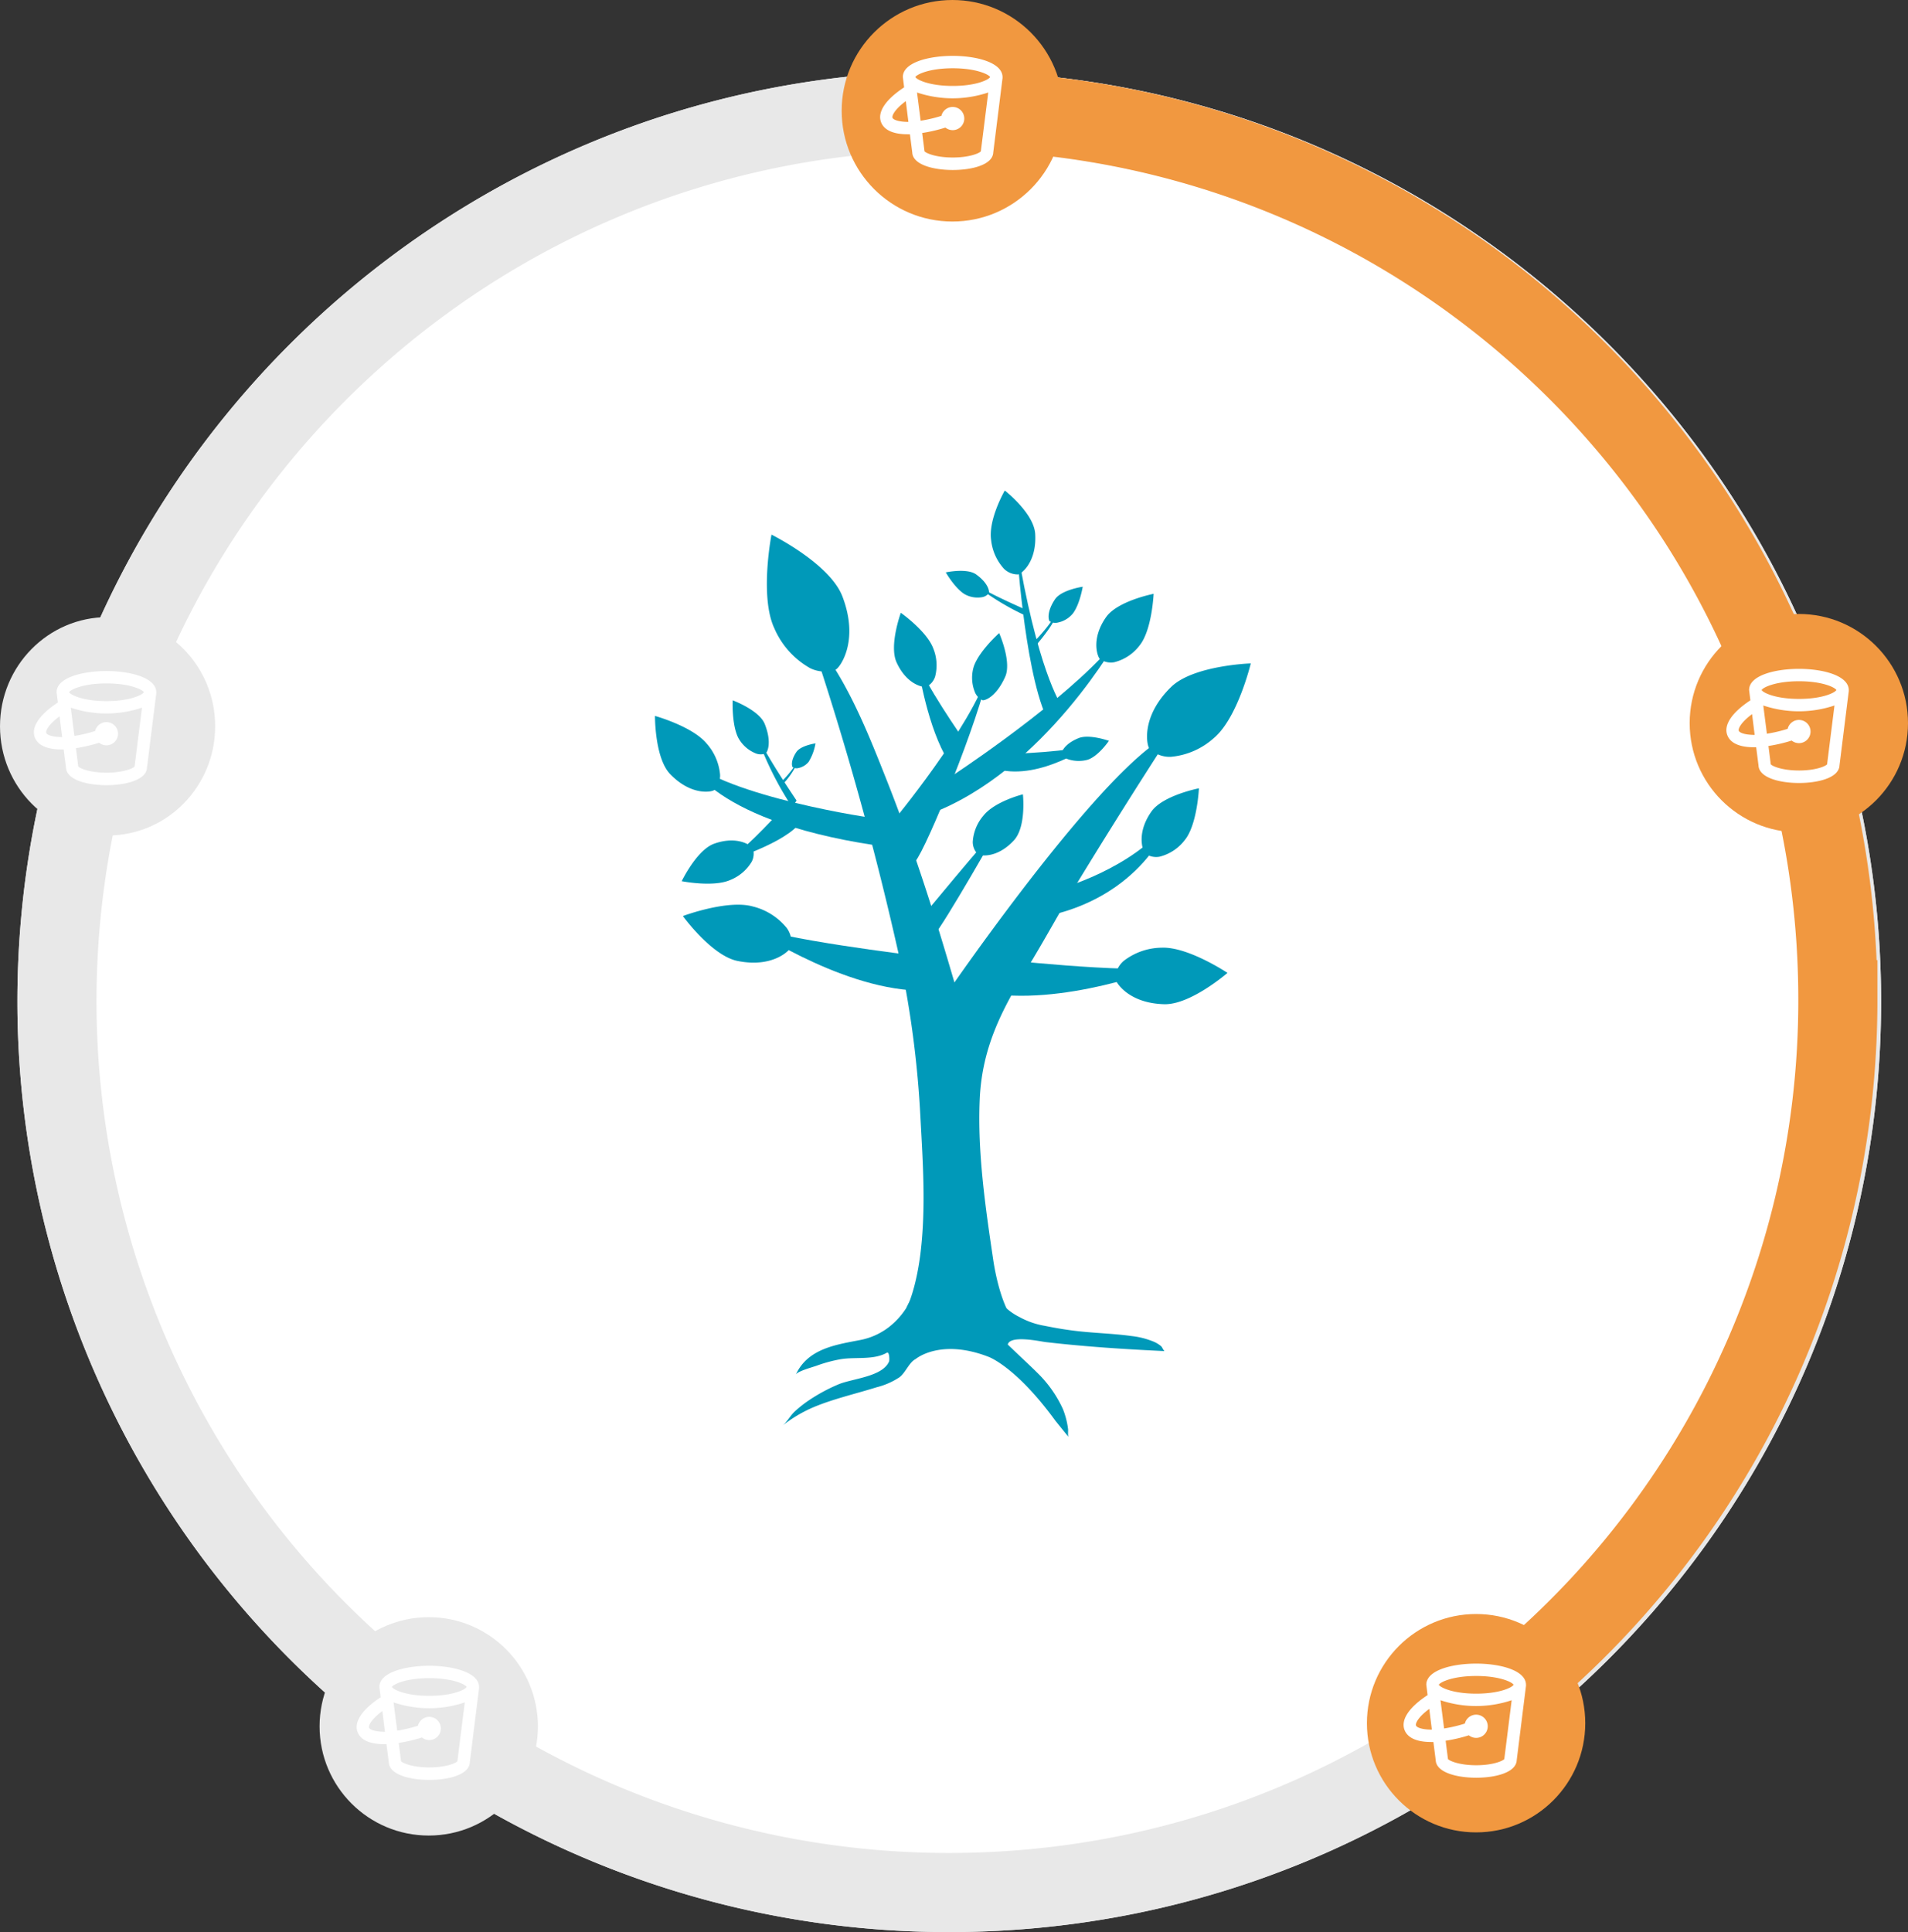 <svg xmlns="http://www.w3.org/2000/svg" width="603" height="610.5" viewBox="0 0 603 610.5">
  <rect x="0" y="0" width="603" height="610.5" fill="#333333" stroke="none"/>
  <g id="bucket-3" transform="translate(-2463 -521)">
    <g id="Group_60" data-name="Group 60" transform="translate(23 691)">
      <path id="Intersection_1" data-name="Intersection 1" d="M235.547,584.007a293.034,293.034,0,0,1-89.772-34.481l.315-1.3,9.126-21.135a270.558,270.558,0,0,0,282.707-1.928l14.43,19.406a295.925,295.925,0,0,1-216.807,39.434Z" transform="translate(2445 -150)" fill="#f19840"/>
      <g id="Group_57" data-name="Group 57" transform="translate(0 12)">
        <path id="Path_361" data-name="Path 361" d="M282,0C437.744,0,564,126.032,564,281.5S437.744,563,282,563A281.7,281.7,0,0,1,0,281.5C0,126.032,126.256,0,282,0Z" transform="translate(2458 -147)" fill="none" stroke="#e8e8e8" stroke-width="25"/>
        <path id="Path_363" data-name="Path 363" d="M282,0C437.744,0,564,126.032,564,281.5S437.744,563,282,563A281.7,281.7,0,0,1,0,281.5C0,126.032,126.256,0,282,0Z" transform="translate(2458 -147)" fill="#fff" stroke="#e8e8e8" stroke-width="25"/>
        <path id="Path_320" data-name="Path 320" d="M2708.5,146c155.131,0,280.889,125.758,280.889,280.889A280.444,280.444,0,0,1,2875.16,653.017" transform="translate(31.442 -293.001)" fill="none" stroke="#f19840" stroke-miterlimit="10" stroke-width="25"/>
        <circle id="Ellipse_4" data-name="Ellipse 4" cx="35" cy="35" r="35" transform="translate(2706 -182)" fill="#f19840"/>
        <circle id="Ellipse_5" data-name="Ellipse 5" cx="34.5" cy="34.5" r="34.5" transform="translate(2974 12)" fill="#f19840"/>
        <circle id="Ellipse_6" data-name="Ellipse 6" cx="34.5" cy="34.5" r="34.5" transform="translate(2872 328)" fill="#f19840"/>
        <ellipse id="Ellipse_8" data-name="Ellipse 8" cx="34" cy="34.5" rx="34" ry="34.5" transform="translate(2440 13)" fill="#e8e8e8"/>
        <g id="Group_51" data-name="Group 51" transform="translate(2985.601 29.349)">
          <path id="Path_321" data-name="Path 321" d="M3087.84,401.84c-7.579,0-15.77,2.078-15.77,6.683l.407,3.26c-5.828,3.83-8.517,7.784-7.294,11,.652,1.752,2.649,3.83,8.435,3.83h.693l.734,5.746c.162,3.83,6.52,5.542,12.795,5.542s12.633-1.712,12.8-5.542l2.935-23.513V408.6C3103.61,403.959,3095.42,401.84,3087.84,401.84Zm0,3.912c7.335,0,11.329,1.916,11.818,2.771-.448.856-4.4,2.812-11.818,2.812s-11.369-1.956-11.818-2.812c.488-.856,4.478-2.771,11.818-2.771ZM3068.81,421.4c-.244-.611.612-2.608,4.2-5.257l.815,6.561C3070.56,422.7,3069.01,421.971,3068.81,421.4Zm19.031,12.551c-5.3,0-8.4-1.345-8.924-1.956l-.733-5.787a48.5,48.5,0,0,0,7.335-1.712,3.707,3.707,0,0,0,2.282.815,3.667,3.667,0,1,0-3.546-4.523,44.492,44.492,0,0,1-6.561,1.549l-1.141-8.924a35.413,35.413,0,0,0,22.5,0L3096.72,432c-.49.607-3.59,1.952-8.88,1.952Z" transform="translate(-3064.89 -401.84)" fill="#fff"/>
        </g>
        <g id="Group_52" data-name="Group 52" transform="translate(2718.153 -164.344)">
          <path id="Path_322" data-name="Path 322" d="M2699.84,120.84c-7.579,0-15.77,2.078-15.77,6.683l.407,3.26c-5.828,3.83-8.517,7.784-7.294,11,.652,1.752,2.648,3.83,8.435,3.83h.692l.734,5.746c.163,3.83,6.521,5.542,12.8,5.542s12.633-1.712,12.8-5.542l2.935-23.513V127.6C2715.61,122.959,2707.42,120.84,2699.84,120.84Zm0,3.912c7.335,0,11.329,1.916,11.818,2.771-.448.856-4.4,2.812-11.818,2.812s-11.369-1.956-11.818-2.812C2688.51,126.667,2692.5,124.752,2699.84,124.752ZM2680.81,140.4c-.244-.611.611-2.608,4.2-5.257l.814,6.561C2682.56,141.7,2681.01,140.971,2680.81,140.4Zm19.031,12.551c-5.3,0-8.4-1.345-8.924-1.956l-.733-5.787a48.5,48.5,0,0,0,7.335-1.712,3.707,3.707,0,0,0,2.283.815,3.667,3.667,0,1,0-3.546-4.523,44.494,44.494,0,0,1-6.561,1.549l-1.141-8.924a35.414,35.414,0,0,0,22.5,0L2708.72,151c-.49.607-3.59,1.952-8.88,1.952Z" transform="translate(-2676.89 -120.84)" fill="#fff"/>
        </g>
        <g id="Group_53" data-name="Group 53" transform="translate(2450.705 30.038)">
          <path id="Path_323" data-name="Path 323" d="M2311.84,402.84c-7.579,0-15.77,2.078-15.77,6.683l.407,3.26c-5.827,3.83-8.517,7.784-7.294,11,.652,1.752,2.649,3.83,8.435,3.83h.692l.734,5.746c.163,3.83,6.52,5.542,12.8,5.542s12.633-1.712,12.8-5.542l2.934-23.513V409.6C2327.61,404.959,2319.42,402.84,2311.84,402.84Zm0,3.912c7.335,0,11.329,1.916,11.817,2.771-.448.856-4.4,2.812-11.817,2.812s-11.369-1.956-11.818-2.812c.488-.856,4.478-2.771,11.818-2.771ZM2292.81,422.4c-.244-.611.612-2.608,4.2-5.257l.815,6.561C2294.56,423.7,2293.01,422.971,2292.81,422.4Zm19.031,12.551c-5.3,0-8.4-1.345-8.924-1.956l-.733-5.787a48.509,48.509,0,0,0,7.335-1.711,3.709,3.709,0,0,0,2.282.815,3.668,3.668,0,1,0-3.546-4.523,44.514,44.514,0,0,1-6.561,1.549l-1.141-8.924a35.413,35.413,0,0,0,22.5,0L2320.72,433c-.49.607-3.59,1.952-8.88,1.952Z" transform="translate(-2288.89 -402.84)" fill="#fff"/>
        </g>
        <g id="Group_55" data-name="Group 55" transform="translate(2883.585 343.669)">
          <path id="Path_325" data-name="Path 325" d="M2939.84,857.84c-7.579,0-15.77,2.078-15.77,6.683l.407,3.26c-5.827,3.83-8.517,7.784-7.294,11,.652,1.752,2.649,3.831,8.435,3.831h.693l.734,5.746c.163,3.831,6.52,5.542,12.8,5.542s12.633-1.712,12.8-5.542l2.935-23.513V864.6C2955.61,859.959,2947.42,857.84,2939.84,857.84Zm0,3.912c7.335,0,11.329,1.915,11.818,2.771-.448.856-4.4,2.812-11.818,2.812s-11.369-1.956-11.818-2.812C2928.51,863.667,2932.5,861.752,2939.84,861.752ZM2920.81,877.4c-.244-.611.612-2.608,4.2-5.256l.814,6.561C2922.56,878.7,2921.01,877.971,2920.81,877.4Zm19.031,12.552c-5.3,0-8.4-1.345-8.924-1.956l-.733-5.787a48.537,48.537,0,0,0,7.335-1.712,3.707,3.707,0,0,0,2.282.815,3.667,3.667,0,1,0-3.546-4.523,44.523,44.523,0,0,1-6.561,1.549l-1.141-8.924a35.414,35.414,0,0,0,22.495,0L2948.72,888c-.49.607-3.59,1.952-8.88,1.952Z" transform="translate(-2916.89 -857.84)" fill="#fff"/>
        </g>
        <g id="Group_64" data-name="Group 64">
          <circle id="Ellipse_7" data-name="Ellipse 7" cx="34.5" cy="34.5" r="34.5" transform="translate(2541 329)" fill="#e8e8e8"/>
          <g id="Group_54" data-name="Group 54" transform="translate(2552.722 344.359)">
            <path id="Path_324" data-name="Path 324" d="M2459.84,858.84c-7.58,0-15.771,2.078-15.771,6.683l.407,3.26c-5.827,3.83-8.517,7.784-7.294,11,.652,1.752,2.649,3.83,8.435,3.83h.693l.734,5.746c.163,3.831,6.52,5.542,12.8,5.542s12.633-1.711,12.8-5.542l2.934-23.513V865.6C2475.61,860.959,2467.42,858.84,2459.84,858.84Zm0,3.912c7.335,0,11.329,1.915,11.817,2.771-.448.856-4.4,2.812-11.817,2.812s-11.369-1.956-11.818-2.812C2448.51,864.667,2452.5,862.752,2459.84,862.752ZM2440.81,878.4c-.244-.611.611-2.608,4.2-5.256l.815,6.561C2442.56,879.7,2441.01,878.971,2440.81,878.4Zm19.031,12.552c-5.3,0-8.4-1.345-8.924-1.956l-.733-5.787a48.508,48.508,0,0,0,7.335-1.712,3.709,3.709,0,0,0,2.282.815,3.667,3.667,0,1,0-3.546-4.523,44.507,44.507,0,0,1-6.561,1.549l-1.141-8.924a35.414,35.414,0,0,0,22.5,0L2468.72,889c-.49.607-3.59,1.952-8.88,1.952Z" transform="translate(-2436.89 -858.84)" fill="#fff"/>
          </g>
        </g>
      </g>
    </g>
    <g id="Group_17185" data-name="Group 17185" transform="translate(2670 676.001)">
      <path id="Path_286" data-name="Path 286" d="M237.6,468.277a10.352,10.352,0,0,1-8.1-.466,26.469,26.469,0,0,1-11.265-12.526c-4.756-10.024-.924-29.662-.924-29.662s18.4,9.13,22.389,19.481C245.26,459.513,238.714,467.868,237.6,468.277Z" transform="translate(-180.49 -411.696)" fill="#0099b9"/>
      <path id="Path_287" data-name="Path 287" d="M273.518,471.826a9.171,9.171,0,0,0,6.708,2.6,23.466,23.466,0,0,0,13.685-5.955c7.518-6.333,11.647-23.569,11.647-23.569s-18.183.6-25.2,7.471C270.569,461.946,272.773,471.086,273.518,471.826Z" transform="translate(-117.264 -390.281)" fill="#0099b9"/>
      <path id="Path_288" data-name="Path 288" d="M260.027,461.205a3.366,3.366,0,0,0,1.949,1.788,10.817,10.817,0,0,0,6.219.158c3.443-1.137,6.708-5.975,6.708-5.975s-6.271-2.23-9.621-.839C260.613,458.262,259.871,460.855,260.027,461.205Z" transform="translate(-131.445 -378.088)" fill="#0099b9"/>
      <path id="Path_289" data-name="Path 289" d="M245.1,460.721a5.413,5.413,0,0,0,2.781-3.222,14.087,14.087,0,0,0-.563-8.868c-2.013-5.492-10.27-11.305-10.27-11.305s-3.765,10.3-1.36,15.624C239.035,460.367,244.543,460.989,245.1,460.721Z" transform="translate(-159.353 -398.696)" fill="#0099b9"/>
      <path id="Path_290" data-name="Path 290" d="M248.3,483.435a5.432,5.432,0,0,1-1.618-3.936,14.088,14.088,0,0,1,3.341-8.234c3.639-4.577,12.506-6.764,12.506-6.764s1.127,10.248-2.839,14.538C254.163,485.016,248.743,483.863,248.3,483.435Z" transform="translate(-146.251 -368.51)" fill="#0099b9"/>
      <path id="Path_291" data-name="Path 291" d="M258.036,445.528a6.147,6.147,0,0,1-4.483-1.779,15.971,15.971,0,0,1-4.082-9.2c-.865-6.571,4.333-15.521,4.333-15.521s9.241,7.148,9.616,13.752C263.943,441.991,258.737,445.5,258.036,445.528Z" transform="translate(-143.256 -419.025)" fill="#0099b9"/>
      <path id="Path_292" data-name="Path 292" d="M249.845,461.555a4.848,4.848,0,0,1-2.5-2.863,12.01,12.01,0,0,1-.188-7.882c1.761-4.919,7.979-10.446,7.979-10.446s4.025,9.036,1.91,13.807C254.093,460.807,250.344,461.792,249.845,461.555Z" transform="translate(-146.365 -395.323)" fill="#0099b9"/>
      <path id="Path_293" data-name="Path 293" d="M256.237,438.1a3.354,3.354,0,0,1-2.287,1.291,8.31,8.31,0,0,1-5.367-.981c-3.077-1.883-5.943-6.876-5.943-6.876s6.678-1.454,9.608.651C256.325,435.121,256.465,437.8,256.237,438.1Z" transform="translate(-150.738 -405.67)" fill="#0099b9"/>
      <path id="Path_294" data-name="Path 294" d="M258.39,444.334a3.354,3.354,0,0,0,2.594.408,8.31,8.31,0,0,0,4.679-2.8c2.225-2.841,3.16-8.514,3.16-8.514s-6.765.979-8.773,3.976C257.258,441.575,258.07,444.129,258.39,444.334Z" transform="translate(-133.641 -403.031)" fill="#0099b9"/>
      <path id="Path_295" data-name="Path 295" d="M266.31,455.089a5.957,5.957,0,0,0,4.557,1.006,14.406,14.406,0,0,0,7.927-5.226c3.983-4.847,4.489-16.382,4.489-16.382s-11.429,2.225-15.033,7.379C263.236,449.016,265.748,454.688,266.31,455.089Z" transform="translate(-125.695 -401.85)" fill="#0099b9"/>
      <path id="Path_296" data-name="Path 296" d="M234.656,493.609s3.279,17.049,7.211,12.457c3.557-4.147,20.46-45.616,23.083-59.893C259.7,463.368,234.656,493.609,234.656,493.609Z" transform="translate(-159.604 -388.869)" fill="#0099b9"/>
      <path id="Path_297" data-name="Path 297" d="M253.258,469.888s-13.406-19.04-14.938-25.612c.637,4.417,3.466,21.745,9.91,32.171Z" transform="translate(-155.535 -390.975)" fill="#0099b9"/>
      <path id="Path_298" data-name="Path 298" d="M247.537,484.941s.354-.231,1.006-.671c6.234-4.163,39.622-26.867,51.885-43.483,0,0-23.6,42.84-60.327,56.391" transform="translate(-153.555 -394.852)" fill="#0099b9"/>
      <path id="Path_299" data-name="Path 299" d="M253.377,460.149s21.565-.582,26.811-3.207c0,0-16.174,11.583-29.726,8.087Z" transform="translate(-142.048 -376.907)" fill="#0099b9"/>
      <path id="Path_300" data-name="Path 300" d="M238.862,498.614s20.931-25.431,25.065-29.384c0,0-17.249,30.559-21.3,35.26S238.862,498.614,238.862,498.614Z" transform="translate(-154.937 -363.258)" fill="#0099b9"/>
      <path id="Path_301" data-name="Path 301" d="M267.208,477.69s-7.577-11.293-13.988-50.709c0,0,2.331,38.76,9.326,54.5Z" transform="translate(-138.984 -410.186)" fill="#0099b9"/>
      <path id="Path_302" data-name="Path 302" d="M264.484,441.867c-6.252-2.724-14.787-6.661-18.06-9.224a79.645,79.645,0,0,0,18.06,11.154Z" transform="translate(-146.533 -403.898)" fill="#0099b9"/>
      <path id="Path_303" data-name="Path 303" d="M221.11,467.231a4.36,4.36,0,0,1-3.428-.188,10.841,10.841,0,0,1-5.221-4.863c-2.068-4.24-1.716-11.751-1.716-11.751s8.385,3.1,10.129,7.478C223.309,464.011,221.577,467.055,221.11,467.231Z" transform="translate(-186.189 -384.139)" fill="#0099b9"/>
      <path id="Path_304" data-name="Path 304" d="M227.352,477.465c-4.972-7.4-11.6-17.745-13.406-22.868a103.965,103.965,0,0,0,12.046,24.988Z" transform="translate(-182.608 -379.511)" fill="#0099b9"/>
      <path id="Path_305" data-name="Path 305" d="M263.772,436.806a51.459,51.459,0,0,1-7.909,10.208h.776V448C258.749,445.5,262.588,440.782,263.772,436.806Z" transform="translate(-136.049 -399.273)" fill="#0099b9"/>
      <path id="Path_306" data-name="Path 306" d="M219.852,464.392a2.308,2.308,0,0,0,1.788.28,5.73,5.73,0,0,0,3.223-1.929,16.085,16.085,0,0,0,2.18-5.87s-4.661.671-6.037,2.74C219.074,462.492,219.63,464.25,219.852,464.392Z" transform="translate(-176.324 -376.982)" fill="#0099b9"/>
      <path id="Path_307" data-name="Path 307" d="M223.558,459.206a35.57,35.57,0,0,1-5.445,7.032h.533v.679a25.92,25.92,0,0,0,4.912-7.711Z" transform="translate(-177.981 -374.391)" fill="#0099b9"/>
      <path id="Path_308" data-name="Path 308" d="M280.361,638.287c-2.454-16.509-5.013-34.044-4.253-50.776.731-16.086,6.822-28.029,15.067-41.423,5.43-8.82,10.368-18.06,15.779-26.934q13.836-22.682,28.277-44.992.617-.956,1.238-1.912c-18.2,7.963-58.088,63.755-68.359,78.424l-1.243-4.218c-5.95-20.232-12.481-40.313-20.252-59.928-6.26-15.8-13.081-33.142-24.443-46.089a1007.017,1007.017,0,0,1,28.8,103.458,320.706,320.706,0,0,1,6.41,49.762c.775,14.124,1.714,28.342.013,42.445-.768,6.373-3.787,25.062-12.893,25.062h48.3C284.589,661.167,281.23,644.136,280.361,638.287Z" transform="translate(-173.472 -395.237)" fill="#0099b9"/>
      <path id="Path_309" data-name="Path 309" d="M225.573,473.875a5.46,5.46,0,0,1-.362,4.268,13.937,13.937,0,0,1-6.772,5.754c-5.357,2.358-15.338.374-15.338.374s4.759-9.906,10.277-11.853C221.045,469.7,225.365,473.283,225.573,473.875Z" transform="translate(-194.659 -360.833)" fill="#0099b9"/>
      <path id="Path_310" data-name="Path 310" d="M237.469,494.346a7.781,7.781,0,0,0-1.357-5.955,19.935,19.935,0,0,0-10.7-6.8c-8.033-2.276-22.137,3.019-22.137,3.019s9.073,12.513,17.252,14.183C231.922,501.121,237.3,495.221,237.469,494.346Z" transform="translate(-194.461 -350.155)" fill="#0099b9"/>
      <path id="Path_311" data-name="Path 311" d="M217.814,476.189a6.574,6.574,0,0,0,1.863-4.808,17.106,17.106,0,0,0-4.253-9.895c-4.528-5.452-16.324-8.721-16.324-8.721s-.109,13.286,4.806,18.387C210.747,478.254,217.286,476.721,217.814,476.189Z" transform="translate(-199.1 -381.546)" fill="#0099b9"/>
      <path id="Path_312" data-name="Path 312" d="M273.089,484.2a5.954,5.954,0,0,0,4.555,1.006,14.4,14.4,0,0,0,7.931-5.226c3.981-4.843,4.49-16.38,4.49-16.38s-11.429,2.222-15.033,7.369C270.013,478.131,272.528,483.8,273.089,484.2Z" transform="translate(-118.165 -369.509)" fill="#0099b9"/>
      <path id="Path_313" data-name="Path 313" d="M264.249,478.021c-1.967,0-47.868-6.995-60.329-18.8,0,0,7,20.547,64.7,27.978Z" transform="translate(-193.745 -374.373)" fill="#0099b9"/>
      <path id="Path_314" data-name="Path 314" d="M226.583,467.508s-13.115,14.423-17.485,15.3c0,0,17.923-5.246,24.044-11.8Z" transform="translate(-187.994 -365.17)" fill="#0099b9"/>
      <path id="Path_315" data-name="Path 315" d="M266.415,493.823s-43.929-5.246-53.766-9.834c0,0,28.934,20,54.29,20.876Z" transform="translate(-184.05 -346.864)" fill="#0099b9"/>
      <path id="Path_316" data-name="Path 316" d="M268,497.151a7.78,7.78,0,0,1,2.672-5.491,19.93,19.93,0,0,1,11.966-4.193c8.34-.394,20.864,7.963,20.864,7.963s-11.672,10.126-20.019,9.895C271.857,505.009,267.957,498.04,268,497.151Z" transform="translate(-122.567 -343.013)" fill="#0099b9"/>
      <path id="Path_317" data-name="Path 317" d="M251.125,489.094s43.976,4.863,54.6,2.623c0,0-32.719,12.913-57.61,8.01Z" transform="translate(-144.657 -341.192)" fill="#0099b9"/>
      <path id="Path_318" data-name="Path 318" d="M262.632,490.076s23.169-6.12,35.19-21.634c0,0-8.523,24.7-41.088,30.6Z" transform="translate(-135.082 -364.133)" fill="#0099b9"/>
      <path id="Path_319" data-name="Path 319" d="M258.77,543.069a24.416,24.416,0,0,0-1.509,2.784,23.909,23.909,0,0,1-5.3,5.851,21.452,21.452,0,0,1-9.205,4.193c-7.589,1.479-16.563,2.67-20.356,10.93.491-1.072,5.367-2.37,6.594-2.816a44.311,44.311,0,0,1,7.58-2.046c4.582-.778,10.368.344,14.555-2.032.907-.515.874,2.393.766,2.663-1.965,4.941-11.726,5.467-16.1,7.346a54.962,54.962,0,0,0-9.3,5.031,36.974,36.974,0,0,0-4.528,3.6c-1.342,1.264-2.373,3.275-3.762,4.38a42.425,42.425,0,0,1,9.779-5.819c6.237-2.628,13.416-4.263,19.94-6.3a23.477,23.477,0,0,0,7.211-3.148c2-1.5,3.009-4.684,5.152-5.789,0,0,7.73-6.6,22.984-.7,0,0,8.618,2.99,21.188,20.244l4.131,5.1c-.267-.335-.1-2.028-.149-2.459a25.4,25.4,0,0,0-1.65-6.41,38.182,38.182,0,0,0-8.27-11.615c-.795-.849-9.155-8.691-9.143-8.736.777-3.1,10.4-.953,11.971-.768,8.327.966,16.683,1.65,25.049,2.17q3.019.186,6.024.349c1.608.087,6.505.325,6.54.335-.246-.01-.818-1.271-1.041-1.491a9.261,9.261,0,0,0-2.886-1.677,25.487,25.487,0,0,0-6.45-1.585c-5.367-.748-10.8-.9-16.187-1.462-3.788-.392-7.547-1.006-11.277-1.769a25.237,25.237,0,0,1-8.072-2.8,18.649,18.649,0,0,1-4.369-3.005,14.328,14.328,0,0,1-4.063-8.169S258.8,543.069,258.77,543.069Z" transform="translate(-177.889 -287.479)" fill="#0099b9"/>
    </g>
  </g>
</svg>
